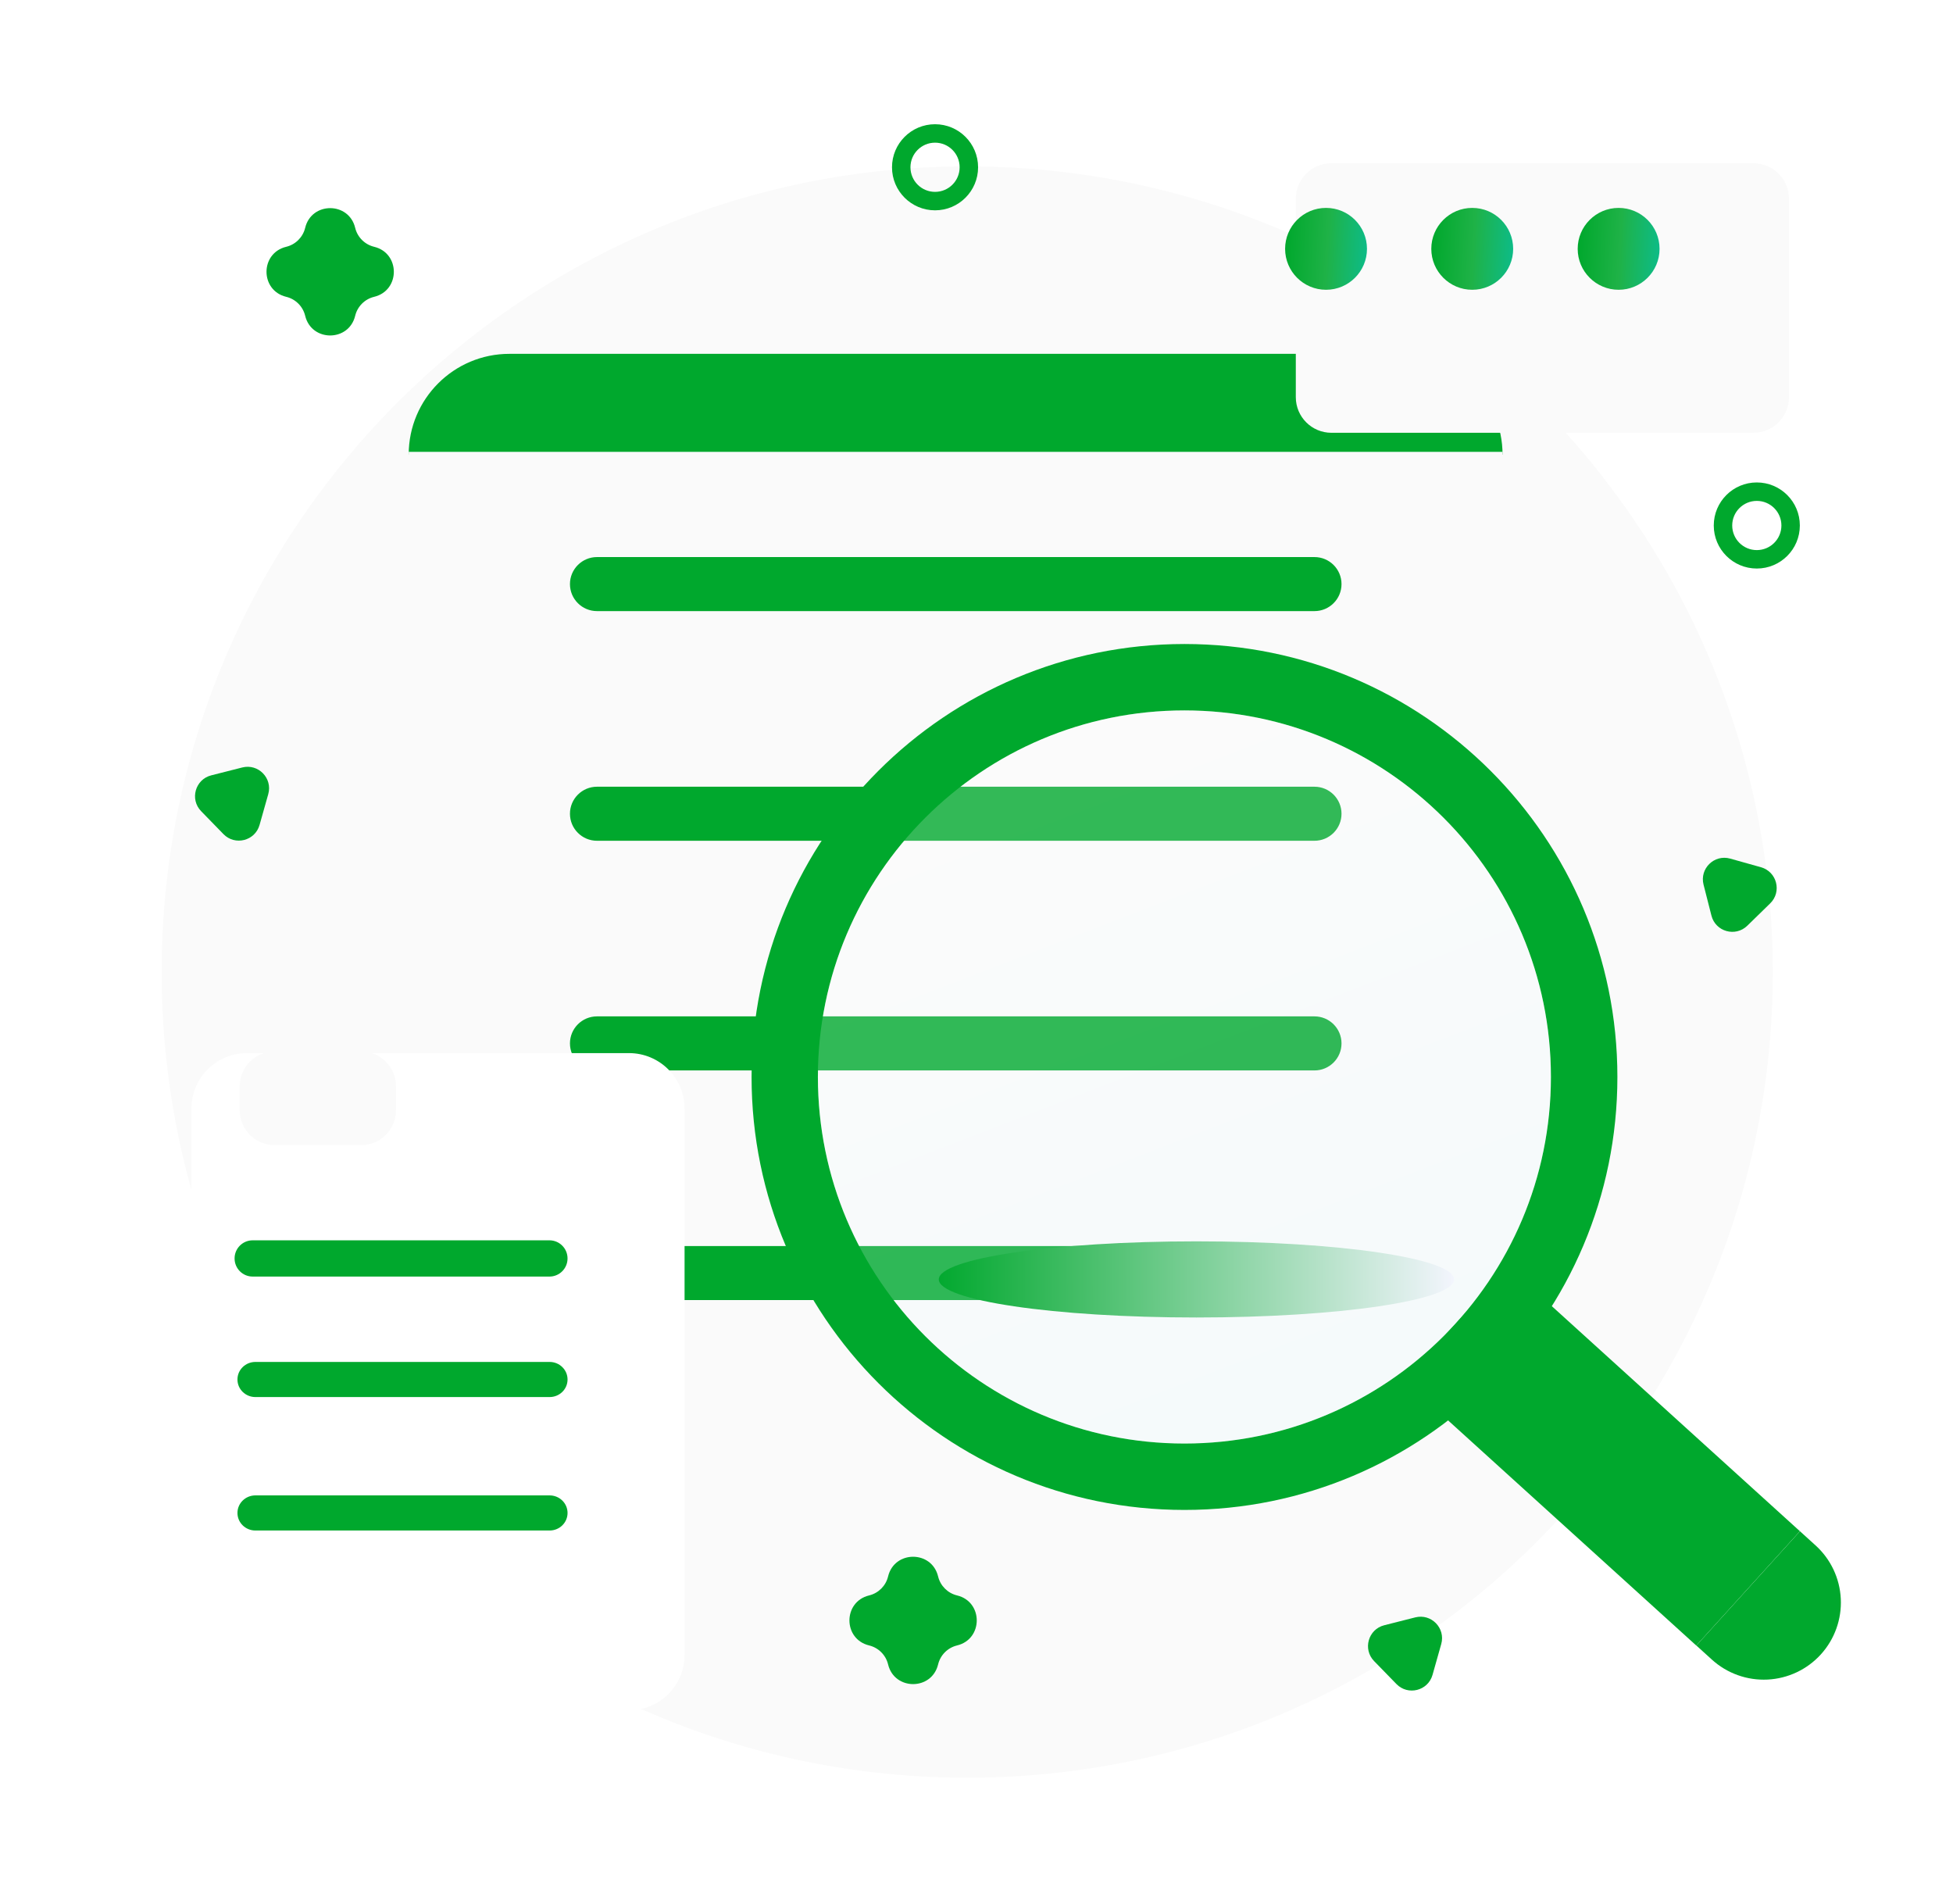 <svg width="159" height="155" viewBox="0 0 159 155" fill="none" xmlns="http://www.w3.org/2000/svg">
<path d="M78.745 144.713C114.967 144.713 144.33 115.35 144.33 79.128C144.33 42.907 114.967 13.543 78.745 13.543C42.523 13.543 13.16 42.907 13.16 79.128C13.16 115.35 42.523 144.713 78.745 144.713Z" fill="#FAFAFA"/>
<path d="M114.127 28.804H41.473C36.945 28.804 33.273 32.475 33.273 37.004H122.327C122.327 32.475 118.656 28.804 114.127 28.804Z" fill="#00A82D"/>
<path d="M33.273 36.78H122.327V104.605C122.327 107.621 121.129 110.513 118.997 112.645C116.865 114.777 113.973 115.975 110.957 115.975H44.644C41.628 115.975 38.736 114.777 36.604 112.645C34.471 110.513 33.273 107.621 33.273 104.605V36.78Z" fill="#FAFAFA"/>
<path d="M107.014 45.347H48.605C47.388 45.347 46.402 46.332 46.402 47.547C46.402 48.762 47.388 49.747 48.605 49.747H107.014C108.231 49.747 109.217 48.762 109.217 47.547C109.217 46.332 108.231 45.347 107.014 45.347Z" fill="#00A82D"/>
<path d="M107.014 64.042H48.605C47.388 64.042 46.402 65.027 46.402 66.242C46.402 67.457 47.388 68.442 48.605 68.442H107.014C108.231 68.442 109.217 67.457 109.217 66.242C109.217 65.027 108.231 64.042 107.014 64.042Z" fill="#00A82D"/>
<path d="M107.014 82.737H48.605C47.388 82.737 46.402 83.722 46.402 84.937C46.402 86.153 47.388 87.138 48.605 87.138H107.014C108.231 87.138 109.217 86.153 109.217 84.937C109.217 83.722 108.231 82.737 107.014 82.737Z" fill="#00A82D"/>
<path d="M107.014 101.432H48.605C47.388 101.432 46.402 102.417 46.402 103.632C46.402 104.847 47.388 105.832 48.605 105.832H107.014C108.231 105.832 109.217 104.847 109.217 103.632C109.217 102.417 108.231 101.432 107.014 101.432Z" fill="#00A82D"/>
<g filter="url(#filter0_d_218_22632)">
<path d="M48.208 78.727H17.106C14.608 78.727 12.582 80.753 12.582 83.251V127.707C12.582 130.205 14.608 132.231 17.106 132.231H48.208C50.707 132.231 52.733 130.205 52.733 127.707V83.251C52.733 80.753 50.707 78.727 48.208 78.727Z" fill="white"/>
</g>
<g filter="url(#filter1_d_218_22632)">
<path d="M136.748 9.287H102.395C100.794 9.287 99.496 10.585 99.496 12.186V28.333C99.496 29.933 100.794 31.231 102.395 31.231H136.748C138.349 31.231 139.647 29.933 139.647 28.333V12.186C139.647 10.585 138.349 9.287 136.748 9.287Z" fill="#FAFAFA"/>
</g>
<path d="M44.732 100.967H20.571C19.757 100.967 19.098 101.626 19.098 102.44V102.445C19.098 103.258 19.757 103.918 20.571 103.918H44.732C45.545 103.918 46.205 103.258 46.205 102.445V102.44C46.205 101.626 45.545 100.967 44.732 100.967Z" fill="#00A82D"/>
<path d="M44.746 121.731H20.793C19.986 121.731 19.332 122.37 19.332 123.159V123.163C19.332 123.951 19.986 124.59 20.793 124.59H44.746C45.552 124.59 46.206 123.951 46.206 123.163V123.159C46.206 122.37 45.552 121.731 44.746 121.731Z" fill="#00A82D"/>
<path d="M44.746 110.867H20.793C19.986 110.867 19.332 111.506 19.332 112.294V112.299C19.332 113.087 19.986 113.726 20.793 113.726H44.746C45.552 113.726 46.206 113.087 46.206 112.299V112.294C46.206 111.506 45.552 110.867 44.746 110.867Z" fill="#00A82D"/>
<path d="M29.408 85.592H22.347C20.784 85.592 19.516 86.86 19.516 88.424V90.383C19.516 91.947 20.784 93.215 22.347 93.215H29.408C30.972 93.215 32.24 91.947 32.24 90.383V88.424C32.24 86.86 30.972 85.592 29.408 85.592Z" fill="#FAFAFA"/>
<path d="M107.957 23.589C109.798 23.589 111.29 22.097 111.29 20.257C111.29 18.416 109.798 16.924 107.957 16.924C106.117 16.924 104.625 18.416 104.625 20.257C104.625 22.097 106.117 23.589 107.957 23.589Z" fill="url(#paint0_linear_218_22632)"/>
<path d="M119.86 23.589C121.7 23.589 123.192 22.097 123.192 20.257C123.192 18.416 121.7 16.924 119.86 16.924C118.019 16.924 116.527 18.416 116.527 20.257C116.527 22.097 118.019 23.589 119.86 23.589Z" fill="url(#paint1_linear_218_22632)"/>
<path d="M131.778 23.589C133.618 23.589 135.11 22.097 135.11 20.257C135.11 18.416 133.618 16.924 131.778 16.924C129.937 16.924 128.445 18.416 128.445 20.257C128.445 22.097 129.937 23.589 131.778 23.589Z" fill="url(#paint2_linear_218_22632)"/>
<path d="M122.748 103.07L114.309 112.375L138.098 133.953L146.537 124.648L122.748 103.07Z" fill="#00A82D"/>
<path fill-rule="evenodd" clip-rule="evenodd" d="M131.677 87.67C131.677 107.135 115.898 122.915 96.432 122.915C76.967 122.915 61.188 107.135 61.188 87.67C61.188 68.204 76.967 52.425 96.432 52.425C115.898 52.425 131.677 68.204 131.677 87.67ZM126.265 87.67C126.265 104.149 112.906 117.509 96.427 117.509C79.947 117.509 66.588 104.149 66.588 87.67C66.588 71.19 79.947 57.831 96.427 57.831C112.906 57.831 126.265 71.19 126.265 87.67Z" fill="#00A82D"/>
<g filter="url(#filter2_b_218_22632)">
<path d="M96.425 117.509C112.904 117.509 126.263 104.149 126.263 87.67C126.263 71.19 112.904 57.831 96.425 57.831C79.945 57.831 66.586 71.19 66.586 87.67C66.586 104.149 79.945 117.509 96.425 117.509Z" fill="url(#paint3_linear_218_22632)" fill-opacity="0.2"/>
</g>
<g filter="url(#filter3_f_218_22632)">
<ellipse cx="97.406" cy="104.15" rx="20.976" ry="3.099" fill="url(#paint4_linear_218_22632)"/>
</g>
<path d="M72.302 128.329C72.818 126.192 75.858 126.192 76.374 128.329C76.558 129.093 77.154 129.689 77.918 129.874C80.055 130.39 80.055 133.429 77.918 133.945C77.154 134.13 76.558 134.726 76.374 135.49C75.858 137.627 72.818 137.627 72.302 135.49C72.118 134.726 71.521 134.13 70.758 133.945C68.621 133.429 68.621 130.39 70.758 129.874C71.521 129.689 72.118 129.093 72.302 128.329Z" fill="#00A82D"/>
<path d="M24.845 18.546C25.361 16.409 28.401 16.409 28.916 18.546C29.101 19.31 29.697 19.906 30.461 20.09C32.598 20.606 32.598 23.646 30.461 24.162C29.697 24.346 29.101 24.943 28.916 25.706C28.401 27.843 25.361 27.843 24.845 25.706C24.661 24.943 24.064 24.346 23.301 24.162C21.163 23.646 21.163 20.606 23.301 20.09C24.064 19.906 24.661 19.31 24.845 18.546Z" fill="#00A82D"/>
<path fill-rule="evenodd" clip-rule="evenodd" d="M76.125 15.619C77.231 15.619 78.127 14.723 78.127 13.617C78.127 12.511 77.231 11.614 76.125 11.614C75.019 11.614 74.123 12.511 74.123 13.617C74.123 14.723 75.019 15.619 76.125 15.619ZM76.125 17.121C78.06 17.121 79.629 15.552 79.629 13.617C79.629 11.682 78.06 10.113 76.125 10.113C74.19 10.113 72.621 11.682 72.621 13.617C72.621 15.552 74.19 17.121 76.125 17.121Z" fill="#00A82D"/>
<path d="M138.691 72.012C138.358 70.706 139.564 69.529 140.861 69.894L143.369 70.598C144.666 70.963 145.083 72.595 144.118 73.537L142.254 75.356C141.289 76.298 139.667 75.842 139.334 74.536L138.691 72.012Z" fill="#00A82D"/>
<path d="M19.724 62.475C21.03 62.144 22.206 63.351 21.839 64.648L21.131 67.155C20.765 68.452 19.132 68.866 18.192 67.9L16.375 66.034C15.435 65.068 15.893 63.447 17.199 63.116L19.724 62.475Z" fill="#00A82D"/>
<path d="M115.22 131.662C116.527 131.331 117.702 132.538 117.335 133.835L116.627 136.342C116.261 137.639 114.628 138.053 113.688 137.087L111.871 135.221C110.931 134.255 111.389 132.633 112.695 132.302L115.22 131.662Z" fill="#00A82D"/>
<path fill-rule="evenodd" clip-rule="evenodd" d="M143.027 44.78C144.133 44.78 145.03 43.883 145.03 42.777C145.03 41.672 144.133 40.775 143.027 40.775C141.922 40.775 141.025 41.672 141.025 42.777C141.025 43.883 141.922 44.78 143.027 44.78ZM143.027 46.281C144.963 46.281 146.531 44.713 146.531 42.777C146.531 40.842 144.963 39.273 143.027 39.273C141.092 39.273 139.523 40.842 139.523 42.777C139.523 44.713 141.092 46.281 143.027 46.281Z" fill="#00A82D"/>
<path d="M138.102 133.954L146.541 124.65L147.812 125.803C149.046 126.921 149.784 128.484 149.865 130.148C149.946 131.811 149.363 133.438 148.245 134.671C147.126 135.905 145.563 136.643 143.9 136.724C142.237 136.805 140.609 136.222 139.376 135.104L138.105 133.951L138.102 133.954Z" fill="#00A82D"/>
<defs>
<filter id="filter0_d_218_22632" x="0.582" y="70.727" width="70.152" height="83.504" filterUnits="userSpaceOnUse" color-interpolation-filters="sRGB">
<feFlood flood-opacity="0" result="BackgroundImageFix"/>
<feColorMatrix in="SourceAlpha" type="matrix" values="0 0 0 0 0 0 0 0 0 0 0 0 0 0 0 0 0 0 127 0" result="hardAlpha"/>
<feOffset dx="3" dy="7"/>
<feGaussianBlur stdDeviation="7.5"/>
<feComposite in2="hardAlpha" operator="out"/>
<feColorMatrix type="matrix" values="0 0 0 0 0.105 0 0 0 0 0.466 0 0 0 0 0.546 0 0 0 0.15 0"/>
<feBlend mode="normal" in2="BackgroundImageFix" result="effect1_dropShadow_218_22632"/>
<feBlend mode="normal" in="SourceGraphic" in2="effect1_dropShadow_218_22632" result="shape"/>
</filter>
<filter id="filter1_d_218_22632" x="92.496" y="0.287" width="66.152" height="47.944" filterUnits="userSpaceOnUse" color-interpolation-filters="sRGB">
<feFlood flood-opacity="0" result="BackgroundImageFix"/>
<feColorMatrix in="SourceAlpha" type="matrix" values="0 0 0 0 0 0 0 0 0 0 0 0 0 0 0 0 0 0 127 0" result="hardAlpha"/>
<feOffset dx="6" dy="4"/>
<feGaussianBlur stdDeviation="6.5"/>
<feComposite in2="hardAlpha" operator="out"/>
<feColorMatrix type="matrix" values="0 0 0 0 0.105 0 0 0 0 0.466 0 0 0 0 0.546 0 0 0 0.09 0"/>
<feBlend mode="normal" in2="BackgroundImageFix" result="effect1_dropShadow_218_22632"/>
<feBlend mode="normal" in="SourceGraphic" in2="effect1_dropShadow_218_22632" result="shape"/>
</filter>
<filter id="filter2_b_218_22632" x="49.911" y="41.156" width="93.026" height="93.028" filterUnits="userSpaceOnUse" color-interpolation-filters="sRGB">
<feFlood flood-opacity="0" result="BackgroundImageFix"/>
<feGaussianBlur in="BackgroundImageFix" stdDeviation="8.338"/>
<feComposite in2="SourceAlpha" operator="in" result="effect1_backgroundBlur_218_22632"/>
<feBlend mode="normal" in="SourceGraphic" in2="effect1_backgroundBlur_218_22632" result="shape"/>
</filter>
<filter id="filter3_f_218_22632" x="55.586" y="80.207" width="83.641" height="47.886" filterUnits="userSpaceOnUse" color-interpolation-filters="sRGB">
<feFlood flood-opacity="0" result="BackgroundImageFix"/>
<feBlend mode="normal" in="SourceGraphic" in2="BackgroundImageFix" result="shape"/>
<feGaussianBlur stdDeviation="10.422" result="effect1_foregroundBlur_218_22632"/>
</filter>
<linearGradient id="paint0_linear_218_22632" x1="104.796" y1="16.924" x2="111.669" y2="17.273" gradientUnits="userSpaceOnUse">
<stop stop-color="#00A82D"/>
<stop offset="0.5" stop-color="#1FB247"/>
<stop offset="1" stop-color="#0CBC8B"/>
</linearGradient>
<linearGradient id="paint1_linear_218_22632" x1="116.698" y1="16.924" x2="123.572" y2="17.273" gradientUnits="userSpaceOnUse">
<stop stop-color="#00A82D"/>
<stop offset="0.5" stop-color="#1FB247"/>
<stop offset="1" stop-color="#0CBC8B"/>
</linearGradient>
<linearGradient id="paint2_linear_218_22632" x1="128.616" y1="16.924" x2="135.49" y2="17.273" gradientUnits="userSpaceOnUse">
<stop stop-color="#00A82D"/>
<stop offset="0.5" stop-color="#1FB247"/>
<stop offset="1" stop-color="#0CBC8B"/>
</linearGradient>
<linearGradient id="paint3_linear_218_22632" x1="96.425" y1="57.831" x2="126.492" y2="135.853" gradientUnits="userSpaceOnUse">
<stop stop-color="white"/>
<stop offset="1" stop-color="#D2F7FF"/>
</linearGradient>
<linearGradient id="paint4_linear_218_22632" x1="75.99" y1="101.351" x2="118.381" y2="101.145" gradientUnits="userSpaceOnUse">
<stop stop-color="#00A82D"/>
<stop offset="1" stop-color="#F3F5FD"/>
</linearGradient>
</defs>
</svg>
